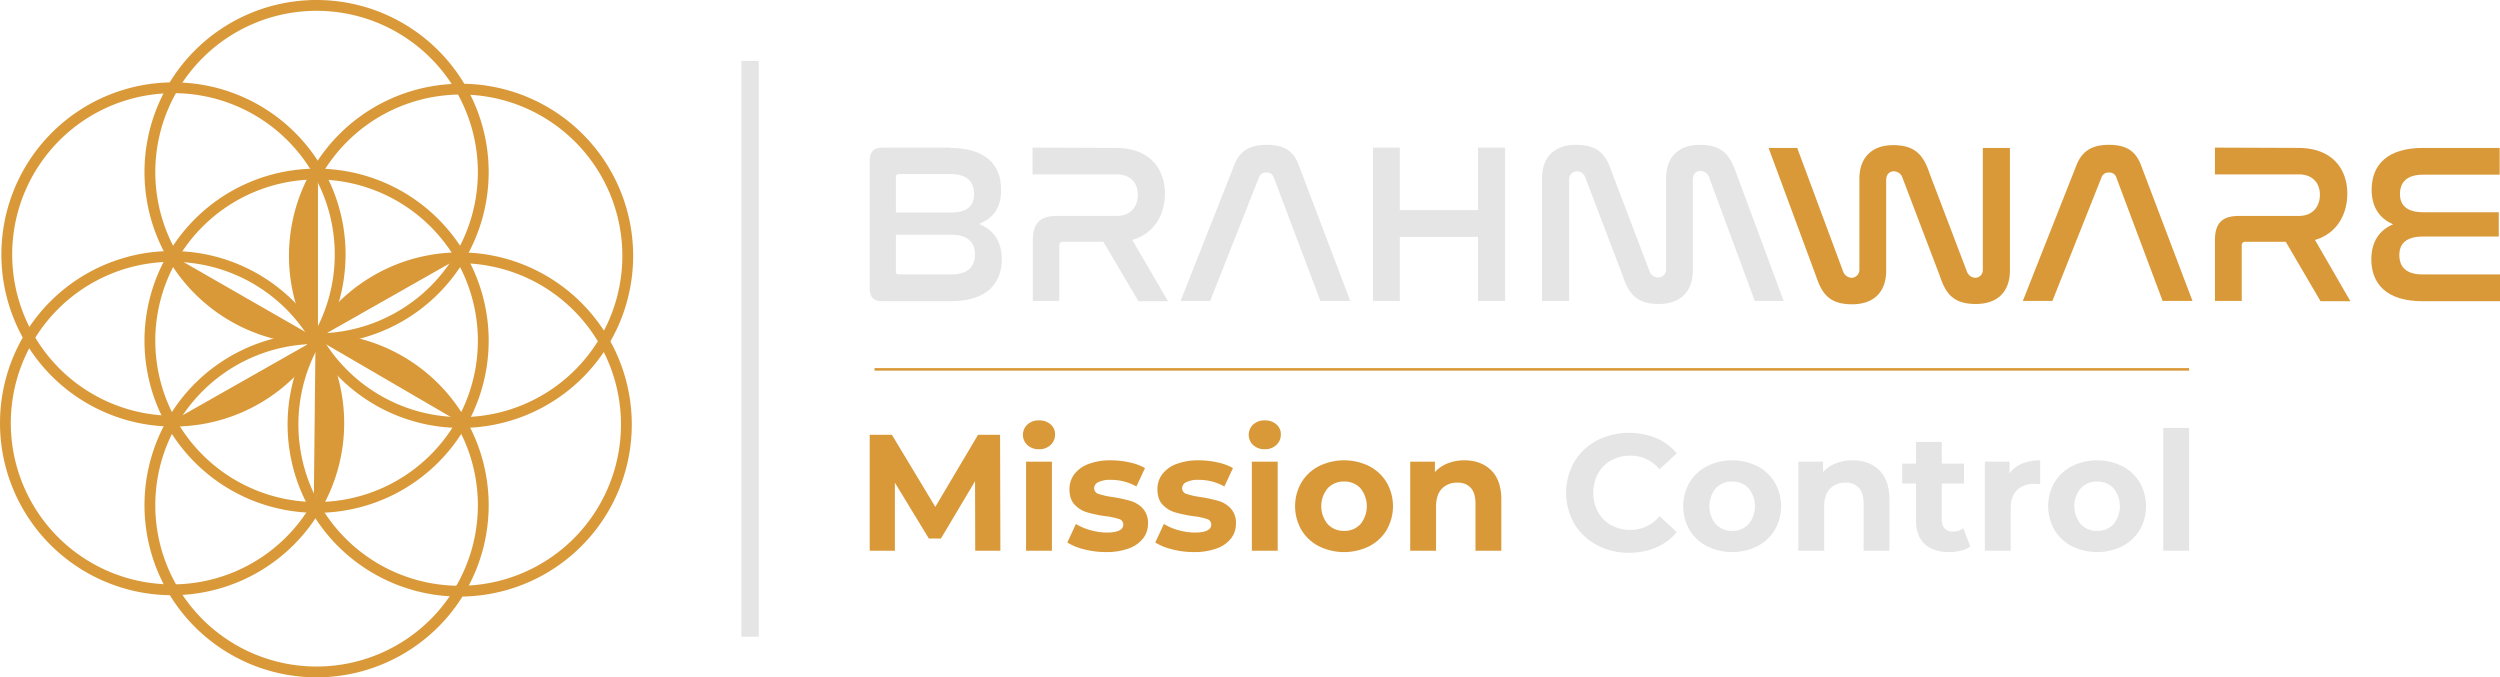 <svg id="a4bc3d27-358b-4b19-a717-aac67d6f48ff" data-name="a7fe86fc-986b-412c-b933-82a198b58c45" xmlns="http://www.w3.org/2000/svg" viewBox="0 0 1086.611 294.4"><defs><style>.afd6b73d-a8cb-4300-a649-51949e7c6a8b{fill:#d99938;}.ab57ac01-5a40-4b19-808e-fac5e8daa272{fill:#e5e5e5;}</style></defs><g id="ee30f58a-e5e4-446a-966c-2461d2db82c5" data-name="e59396bd-554d-4437-bf66-0460b0d36a81"><path class="afd6b73d-a8cb-4300-a649-51949e7c6a8b" d="M178.913,335.903a74.8,74.8,0,1,1,74.8-74.8v0h0A74.8,74.8,0,0,1,178.913,335.903Zm0-144.9a70.1,70.1,0,1,0,70.1,70.1h0a70.1,70.1,0,0,0-70.1-70.1Z" transform="translate(-41.313 -41.503)"/><path class="afd6b73d-a8cb-4300-a649-51949e7c6a8b" d="M178.913,264.403a74.8,74.8,0,1,1,74.8-74.8v0h0A74.8,74.8,0,0,1,178.913,264.403Zm0-144.9a70.1,70.1,0,1,0,70.1,70.1h0a70.1,70.1,0,0,0-70.1-70.1Z" transform="translate(-41.313 -41.503)"/><path class="afd6b73d-a8cb-4300-a649-51949e7c6a8b" d="M178.913,191.103a74.8,74.8,0,1,1,74.8-74.8v0h0A74.8,74.8,0,0,1,178.913,191.103Zm0-144.9a70.1,70.1,0,1,0,70.1,70.1,70.1,70.1,0,0,0-70.1-70.1h0Z" transform="translate(-41.313 -41.503)"/><path class="afd6b73d-a8cb-4300-a649-51949e7c6a8b" d="M241.713,227.503a74.8,74.8,0,1,1,74.8-74.8,74.8,74.8,0,0,1-74.8,74.8Zm0-144.9a70.1,70.1,0,1,0,70.1,70.1,70.1,70.1,0,0,0-70.1-70.1Z" transform="translate(-41.313 -41.503)"/><path class="afd6b73d-a8cb-4300-a649-51949e7c6a8b" d="M241.113,300.803a74.8,74.8,0,1,1,74.8-74.8v0h0A74.8,74.8,0,0,1,241.113,300.803Zm0-144.9a70.1,70.1,0,1,0,70.1,70.1h0a70.1,70.1,0,0,0-70.1-70.1Z" transform="translate(-41.313 -41.503)"/><path class="afd6b73d-a8cb-4300-a649-51949e7c6a8b" d="M116.713,226.903a74.8,74.8,0,1,1,74.8-74.8h0a74.8,74.8,0,0,1-74.8,74.8Zm0-144.9a70.1,70.1,0,1,0,70.1,70.1h0a70.1,70.1,0,0,0-70.1-70.1Z" transform="translate(-41.313 -41.503)"/><path class="afd6b73d-a8cb-4300-a649-51949e7c6a8b" d="M116.113,300.203a74.8,74.8,0,1,1,74.8-74.8h0A74.8,74.8,0,0,1,116.113,300.203Zm0-144.9a70.1,70.1,0,1,0,70.1,70.1h0a70.1,70.1,0,0,0-70.1-70.1h0Z" transform="translate(-41.313 -41.503)"/><path class="afd6b73d-a8cb-4300-a649-51949e7c6a8b" d="M179.513,186.103c-21.7-35.2,0-65.7,0-65.7" transform="translate(-41.313 -41.503)"/><path class="afd6b73d-a8cb-4300-a649-51949e7c6a8b" d="M177.713,258.803c22.1-35,.7-65.7.7-65.7" transform="translate(-41.313 -41.503)"/><path class="afd6b73d-a8cb-4300-a649-51949e7c6a8b" d="M181.913,187.103c19.9-36.3,57.1-32.4,57.1-32.4" transform="translate(-41.313 -41.503)"/><path class="afd6b73d-a8cb-4300-a649-51949e7c6a8b" d="M238.713,223.603c-19-36.7-56.8-33.1-56.8-33.1" transform="translate(-41.313 -41.503)"/><path class="afd6b73d-a8cb-4300-a649-51949e7c6a8b" d="M175.113,191.103c-19.9,36.3-57.1,32.4-57.1,32.4" transform="translate(-41.313 -41.503)"/><path class="afd6b73d-a8cb-4300-a649-51949e7c6a8b" d="M118.813,154.103c19.2,36.6,57,32.7,57,32.7" transform="translate(-41.313 -41.503)"/></g><g id="b8170af3-b664-4081-acb8-f8efc84559b8" data-name="a34c2e6a-75ce-4a4f-b1d3-d9c242c16210"><path class="afd6b73d-a8cb-4300-a649-51949e7c6a8b" d="M822.46,105.791l19.936,53.653a4.148,4.148,0,0,0,3.613,2.81,3.479,3.479,0,0,0,3.479-3.479h0V119.171c0-8.697,4.951-14.584,14.718-14.584s13.246,4.683,15.788,12.31l16.19,42.548a4.148,4.148,0,0,0,3.613,2.81,3.345,3.345,0,0,0,3.345-3.345h0V105.791h11.774v53.252c0,8.831-4.951,14.584-14.852,14.584s-13.112-4.683-15.655-12.31l-16.19-42.548a4.014,4.014,0,0,0-3.746-2.81c-2.007,0-3.345,1.472-3.345,3.88v39.337c0,8.831-4.951,14.584-14.852,14.584s-13.112-4.683-15.655-12.31l-20.605-55.66Z" transform="translate(-41.313 -41.503)"/><path class="afd6b73d-a8cb-4300-a649-51949e7c6a8b" d="M933.38,172.289H920.535l23.415-59.273c2.542-6.155,6.958-8.563,14.049-8.563s11.373,2.408,13.781,8.563l22.478,59.273H981.28L961.21,118.769a3.077,3.077,0,0,0-3.211-2.275,3.211,3.211,0,0,0-3.345,2.275Z" transform="translate(-41.313 -41.503)"/><path class="afd6b73d-a8cb-4300-a649-51949e7c6a8b" d="M1040.151,105.791c14.986,0,21.408,9.232,21.408,19.936,0,8.296-4.014,17.126-14.049,20.07l15.387,26.626H1049.919l-15.119-25.823h-17.394a1.472,1.472,0,0,0-1.731,1.156l-.009.048V172.289h-11.641V145.931c0-7.493,3.211-10.57,10.436-10.57h25.957c6.556,0,9.232-4.549,9.232-9.232s-2.81-8.831-9.232-8.831h-36.393V105.657Z" transform="translate(-41.313 -41.503)"/><path class="afd6b73d-a8cb-4300-a649-51949e7c6a8b" d="M1127.79,105.791v11.641h-33.316c-6.958,0-10.035,3.211-10.035,8.429s3.479,7.894,10.169,7.894h32.781V144.325h-33.048c-6.69,0-10.169,2.676-10.169,8.028s3.211,8.429,10.035,8.429h33.717v11.641h-33.717c-15.788,0-22.211-7.76-22.211-18.197,0-7.627,3.479-12.711,9.5-15.253-6.155-2.542-9.366-7.76-9.366-14.986,0-10.704,6.69-18.197,22.344-18.197Z" transform="translate(-41.313 -41.503)"/><path class="ab57ac01-5a40-4b19-808e-fac5e8daa272" d="M454.111,105.791c15.654,0,22.344,7.359,22.344,18.197,0,7.76-3.345,12.31-9.634,14.852,6.289,2.542,9.901,7.493,9.901,15.253,0,10.704-6.556,18.33-22.344,18.33H424.809c-3.746,0-5.486-1.739-5.486-5.486V111.143c0-3.613,1.739-5.486,5.486-5.486h29.302ZM430.696,133.889h23.682c6.958,0,10.303-2.542,10.303-8.028s-3.077-8.697-10.169-8.697H432.034c-.803,0-1.338.401-1.338,1.204Zm0,25.823c0,.803.535,1.07,1.338,1.07h22.746c6.958,0,10.303-3.211,10.303-8.697s-3.479-8.563-10.303-8.563H430.696Z" transform="translate(-41.313 -41.503)"/><path class="ab57ac01-5a40-4b19-808e-fac5e8daa272" d="M526.229,105.791c14.986,0,21.408,9.232,21.408,19.936,0,8.296-4.014,17.126-14.183,20.07l15.521,26.626H536.13L520.877,146.6H503.483a1.472,1.472,0,0,0-1.731,1.156l-.009.048V172.289H490.237V145.931c0-7.493,3.211-10.57,10.436-10.57h25.957c6.556,0,9.232-4.549,9.232-9.232s-2.81-8.831-9.232-8.831H490.103V105.657Z" transform="translate(-41.313 -41.503)"/><path class="ab57ac01-5a40-4b19-808e-fac5e8daa272" d="M567.305,172.289H554.461l23.415-59.273c2.408-6.155,6.958-8.563,14.049-8.563s11.507,2.408,13.781,8.563l22.478,59.273H615.205L595.002,118.769a3.077,3.077,0,0,0-3.211-2.275,3.211,3.211,0,0,0-3.345,2.275Z" transform="translate(-41.313 -41.503)"/><path class="ab57ac01-5a40-4b19-808e-fac5e8daa272" d="M649.726,105.791v27.027h33.985v-27.161h11.774V172.289H683.71V144.459h-33.985V172.289H638.085V105.657h11.641Z" transform="translate(-41.313 -41.503)"/><path class="ab57ac01-5a40-4b19-808e-fac5e8daa272" d="M723.181,172.289H711.541V119.037c0-8.697,4.817-14.584,14.852-14.584s13.112,4.683,15.654,12.31l16.19,42.548a4.148,4.148,0,0,0,3.746,2.81,3.479,3.479,0,0,0,3.479-3.479h0V119.037c0-8.697,4.817-14.584,14.718-14.584s13.112,4.683,15.788,12.31L816.573,172.289H803.996l-19.802-53.653a4.014,4.014,0,0,0-3.746-2.81c-2.007,0-3.345,1.472-3.345,3.88v39.337c0,8.831-5.084,14.584-14.852,14.584s-13.112-4.683-15.654-12.31l-16.19-42.548a4.014,4.014,0,0,0-3.613-2.81,3.479,3.479,0,0,0-3.479,3.345V172.289Z" transform="translate(-41.313 -41.503)"/></g><path class="afd6b73d-a8cb-4300-a649-51949e7c6a8b" d="M465.188,280.889l-.072-30.24-14.832,24.912h-5.256l-14.76-24.264V280.889H419.323V230.489h9.648l18.864,31.32,18.576-31.32h9.575l.145,50.4Z" transform="translate(-41.313 -41.503)"/><path class="afd6b73d-a8cb-4300-a649-51949e7c6a8b" d="M487.866,234.953a6.1,6.1,0,0,1,0-8.929,7.126,7.126,0,0,1,5.04-1.8,7.302,7.302,0,0,1,5.04,1.729,5.539,5.539,0,0,1,1.944,4.319,6.117,6.117,0,0,1-1.944,4.645,7.044,7.044,0,0,1-5.04,1.836A7.122,7.122,0,0,1,487.866,234.953Zm-.576,7.199H498.523V280.889H487.29Z" transform="translate(-41.313 -41.503)"/><path class="afd6b73d-a8cb-4300-a649-51949e7c6a8b" d="M512.563,280.277a24.625,24.625,0,0,1-7.344-2.987l3.743-8.064a23.535,23.535,0,0,0,6.265,2.7,26.242,26.242,0,0,0,7.2,1.044q7.128,0,7.128-3.528a2.498,2.498,0,0,0-1.944-2.376,28.829,28.829,0,0,0-5.976-1.224,57.56,57.56,0,0,1-7.849-1.656,12.169,12.169,0,0,1-5.364-3.312q-2.268-2.376-2.268-6.769a10.601,10.601,0,0,1,2.124-6.516,13.662,13.662,0,0,1,6.192-4.428,26.444,26.444,0,0,1,9.611-1.584,37.744,37.744,0,0,1,8.172.899,22.876,22.876,0,0,1,6.732,2.484l-3.744,7.992a22.353,22.353,0,0,0-11.16-2.881,11.349,11.349,0,0,0-5.399,1.009,2.965,2.965,0,0,0-1.801,2.592,2.572,2.572,0,0,0,1.944,2.52,34.322,34.322,0,0,0,6.192,1.368,66.589,66.589,0,0,1,7.775,1.692,11.692,11.692,0,0,1,5.257,3.275,9.305,9.305,0,0,1,2.231,6.624,10.224,10.224,0,0,1-2.16,6.408,13.788,13.788,0,0,1-6.3,4.356,28.093,28.093,0,0,1-9.828,1.548A37.624,37.624,0,0,1,512.563,280.277Z" transform="translate(-41.313 -41.503)"/><path class="afd6b73d-a8cb-4300-a649-51949e7c6a8b" d="M550.794,280.277a24.625,24.625,0,0,1-7.344-2.987l3.743-8.064a23.535,23.535,0,0,0,6.265,2.7,26.242,26.242,0,0,0,7.2,1.044q7.128,0,7.128-3.528a2.498,2.498,0,0,0-1.944-2.376,28.829,28.829,0,0,0-5.976-1.224,57.56,57.56,0,0,1-7.849-1.656,12.169,12.169,0,0,1-5.364-3.312q-2.268-2.376-2.268-6.769a10.601,10.601,0,0,1,2.124-6.516,13.662,13.662,0,0,1,6.192-4.428,26.444,26.444,0,0,1,9.611-1.584,37.744,37.744,0,0,1,8.172.899,22.876,22.876,0,0,1,6.732,2.484l-3.744,7.992a22.353,22.353,0,0,0-11.16-2.881,11.349,11.349,0,0,0-5.399,1.009,2.965,2.965,0,0,0-1.801,2.592,2.572,2.572,0,0,0,1.944,2.52,34.321,34.321,0,0,0,6.192,1.368,66.589,66.589,0,0,1,7.775,1.692,11.692,11.692,0,0,1,5.257,3.275,9.305,9.305,0,0,1,2.231,6.624,10.224,10.224,0,0,1-2.16,6.408,13.788,13.788,0,0,1-6.3,4.356,28.093,28.093,0,0,1-9.828,1.548A37.624,37.624,0,0,1,550.794,280.277Z" transform="translate(-41.313 -41.503)"/><path class="afd6b73d-a8cb-4300-a649-51949e7c6a8b" d="M586.001,234.953a6.1,6.1,0,0,1,0-8.929,7.126,7.126,0,0,1,5.04-1.8,7.302,7.302,0,0,1,5.04,1.729,5.54,5.54,0,0,1,1.944,4.319,6.117,6.117,0,0,1-1.944,4.645,7.044,7.044,0,0,1-5.04,1.836A7.122,7.122,0,0,1,586.001,234.953Zm-.576,7.199h11.232V280.889H585.425Z" transform="translate(-41.313 -41.503)"/><path class="afd6b73d-a8cb-4300-a649-51949e7c6a8b" d="M614.548,278.908a18.991,18.991,0,0,1-7.596-7.092,20.738,20.738,0,0,1,0-20.592,18.998,18.998,0,0,1,7.596-7.092,24.787,24.787,0,0,1,21.924,0,19.068,19.068,0,0,1,7.561,7.092,20.738,20.738,0,0,1,0,20.592,19.061,19.061,0,0,1-7.561,7.092,24.778,24.778,0,0,1-21.924,0Zm18.072-9.575a12.392,12.392,0,0,0,0-15.624,9.355,9.355,0,0,0-7.092-2.916,9.47,9.47,0,0,0-7.128,2.916,12.269,12.269,0,0,0,0,15.624,9.474,9.474,0,0,0,7.128,2.916A9.358,9.358,0,0,0,632.62,269.333Z" transform="translate(-41.313 -41.503)"/><path class="afd6b73d-a8cb-4300-a649-51949e7c6a8b" d="M689.429,245.897q4.427,4.32,4.428,12.816V280.889H682.624V260.441q0-4.607-2.016-6.876a7.395,7.395,0,0,0-5.832-2.268,8.938,8.938,0,0,0-6.769,2.628q-2.521,2.629-2.52,7.812V280.889H654.256V242.153h10.729v4.536a14.923,14.923,0,0,1,5.544-3.78A19.336,19.336,0,0,1,677.8,241.577Q685,241.577,689.429,245.897Z" transform="translate(-41.313 -41.503)"/><path class="ab57ac01-5a40-4b19-808e-fac5e8daa272" d="M735.364,278.405a24.973,24.973,0,0,1-9.792-9.288,27.074,27.074,0,0,1,0-26.855,24.987,24.987,0,0,1,9.792-9.288,31.248,31.248,0,0,1,25.848-1.044,23.746,23.746,0,0,1,8.893,6.624l-7.488,6.912a16.103,16.103,0,0,0-12.672-5.904,16.835,16.835,0,0,0-8.353,2.052,14.593,14.593,0,0,0-5.724,5.725,18.025,18.025,0,0,0,0,16.704,14.597,14.597,0,0,0,5.724,5.724,16.825,16.825,0,0,0,8.353,2.052,16.022,16.022,0,0,0,12.672-5.976l7.488,6.912a23.347,23.347,0,0,1-8.929,6.695,29.634,29.634,0,0,1-11.88,2.305A28.94,28.94,0,0,1,735.364,278.405Z" transform="translate(-41.313 -41.503)"/><path class="ab57ac01-5a40-4b19-808e-fac5e8daa272" d="M783.242,278.908a18.991,18.991,0,0,1-7.596-7.092,20.738,20.738,0,0,1,0-20.592,18.998,18.998,0,0,1,7.596-7.092,24.787,24.787,0,0,1,21.924,0,19.068,19.068,0,0,1,7.561,7.092,20.738,20.738,0,0,1,0,20.592,19.061,19.061,0,0,1-7.561,7.092,24.778,24.778,0,0,1-21.924,0Zm18.072-9.575a12.392,12.392,0,0,0,0-15.624,9.355,9.355,0,0,0-7.092-2.916,9.47,9.47,0,0,0-7.128,2.916,12.269,12.269,0,0,0,0,15.624,9.474,9.474,0,0,0,7.128,2.916A9.358,9.358,0,0,0,801.315,269.333Z" transform="translate(-41.313 -41.503)"/><path class="ab57ac01-5a40-4b19-808e-fac5e8daa272" d="M858.123,245.897q4.427,4.32,4.428,12.816V280.889H851.319V260.441q0-4.607-2.016-6.876a7.395,7.395,0,0,0-5.832-2.268,8.938,8.938,0,0,0-6.769,2.628q-2.521,2.629-2.52,7.812V280.889H822.95V242.153H833.679v4.536a14.922,14.922,0,0,1,5.544-3.78,19.336,19.336,0,0,1,7.271-1.331Q853.694,241.577,858.123,245.897Z" transform="translate(-41.313 -41.503)"/><path class="ab57ac01-5a40-4b19-808e-fac5e8daa272" d="M897.686,279.017a11.527,11.527,0,0,1-4.068,1.836,20.609,20.609,0,0,1-5.075.612q-6.913,0-10.692-3.528-3.781-3.527-3.78-10.368V251.657H868.094v-8.64h5.976v-9.432H885.302v9.432h9.647v8.64H885.302V267.425a5.289,5.289,0,0,0,1.26,3.78,4.665,4.665,0,0,0,3.564,1.332,7.214,7.214,0,0,0,4.535-1.44Z" transform="translate(-41.313 -41.503)"/><path class="ab57ac01-5a40-4b19-808e-fac5e8daa272" d="M920.186,243.017a20.173,20.173,0,0,1,7.885-1.439v10.367q-1.874-.144-2.521-.144a10.291,10.291,0,0,0-7.56,2.7q-2.738,2.7-2.736,8.1V280.889H904.022V242.153h10.729v5.112A12.487,12.487,0,0,1,920.186,243.017Z" transform="translate(-41.313 -41.503)"/><path class="ab57ac01-5a40-4b19-808e-fac5e8daa272" d="M941.859,278.908a18.991,18.991,0,0,1-7.596-7.092,20.738,20.738,0,0,1,0-20.592,18.998,18.998,0,0,1,7.596-7.092,24.787,24.787,0,0,1,21.924,0,19.068,19.068,0,0,1,7.561,7.092,20.738,20.738,0,0,1,0,20.592,19.061,19.061,0,0,1-7.561,7.092,24.778,24.778,0,0,1-21.924,0Zm18.072-9.575a12.392,12.392,0,0,0,0-15.624,9.355,9.355,0,0,0-7.092-2.916,9.47,9.47,0,0,0-7.128,2.916,12.269,12.269,0,0,0,0,15.624,9.474,9.474,0,0,0,7.128,2.916A9.358,9.358,0,0,0,959.931,269.333Z" transform="translate(-41.313 -41.503)"/><path class="ab57ac01-5a40-4b19-808e-fac5e8daa272" d="M981.567,227.465h11.232V280.889H981.567Z" transform="translate(-41.313 -41.503)"/><rect class="afd6b73d-a8cb-4300-a649-51949e7c6a8b" x="380.095" y="159.993" width="571.391" height="1.103"/><rect class="ab57ac01-5a40-4b19-808e-fac5e8daa272" x="322.235" y="26.458" width="7.556" height="250.284"/></svg>